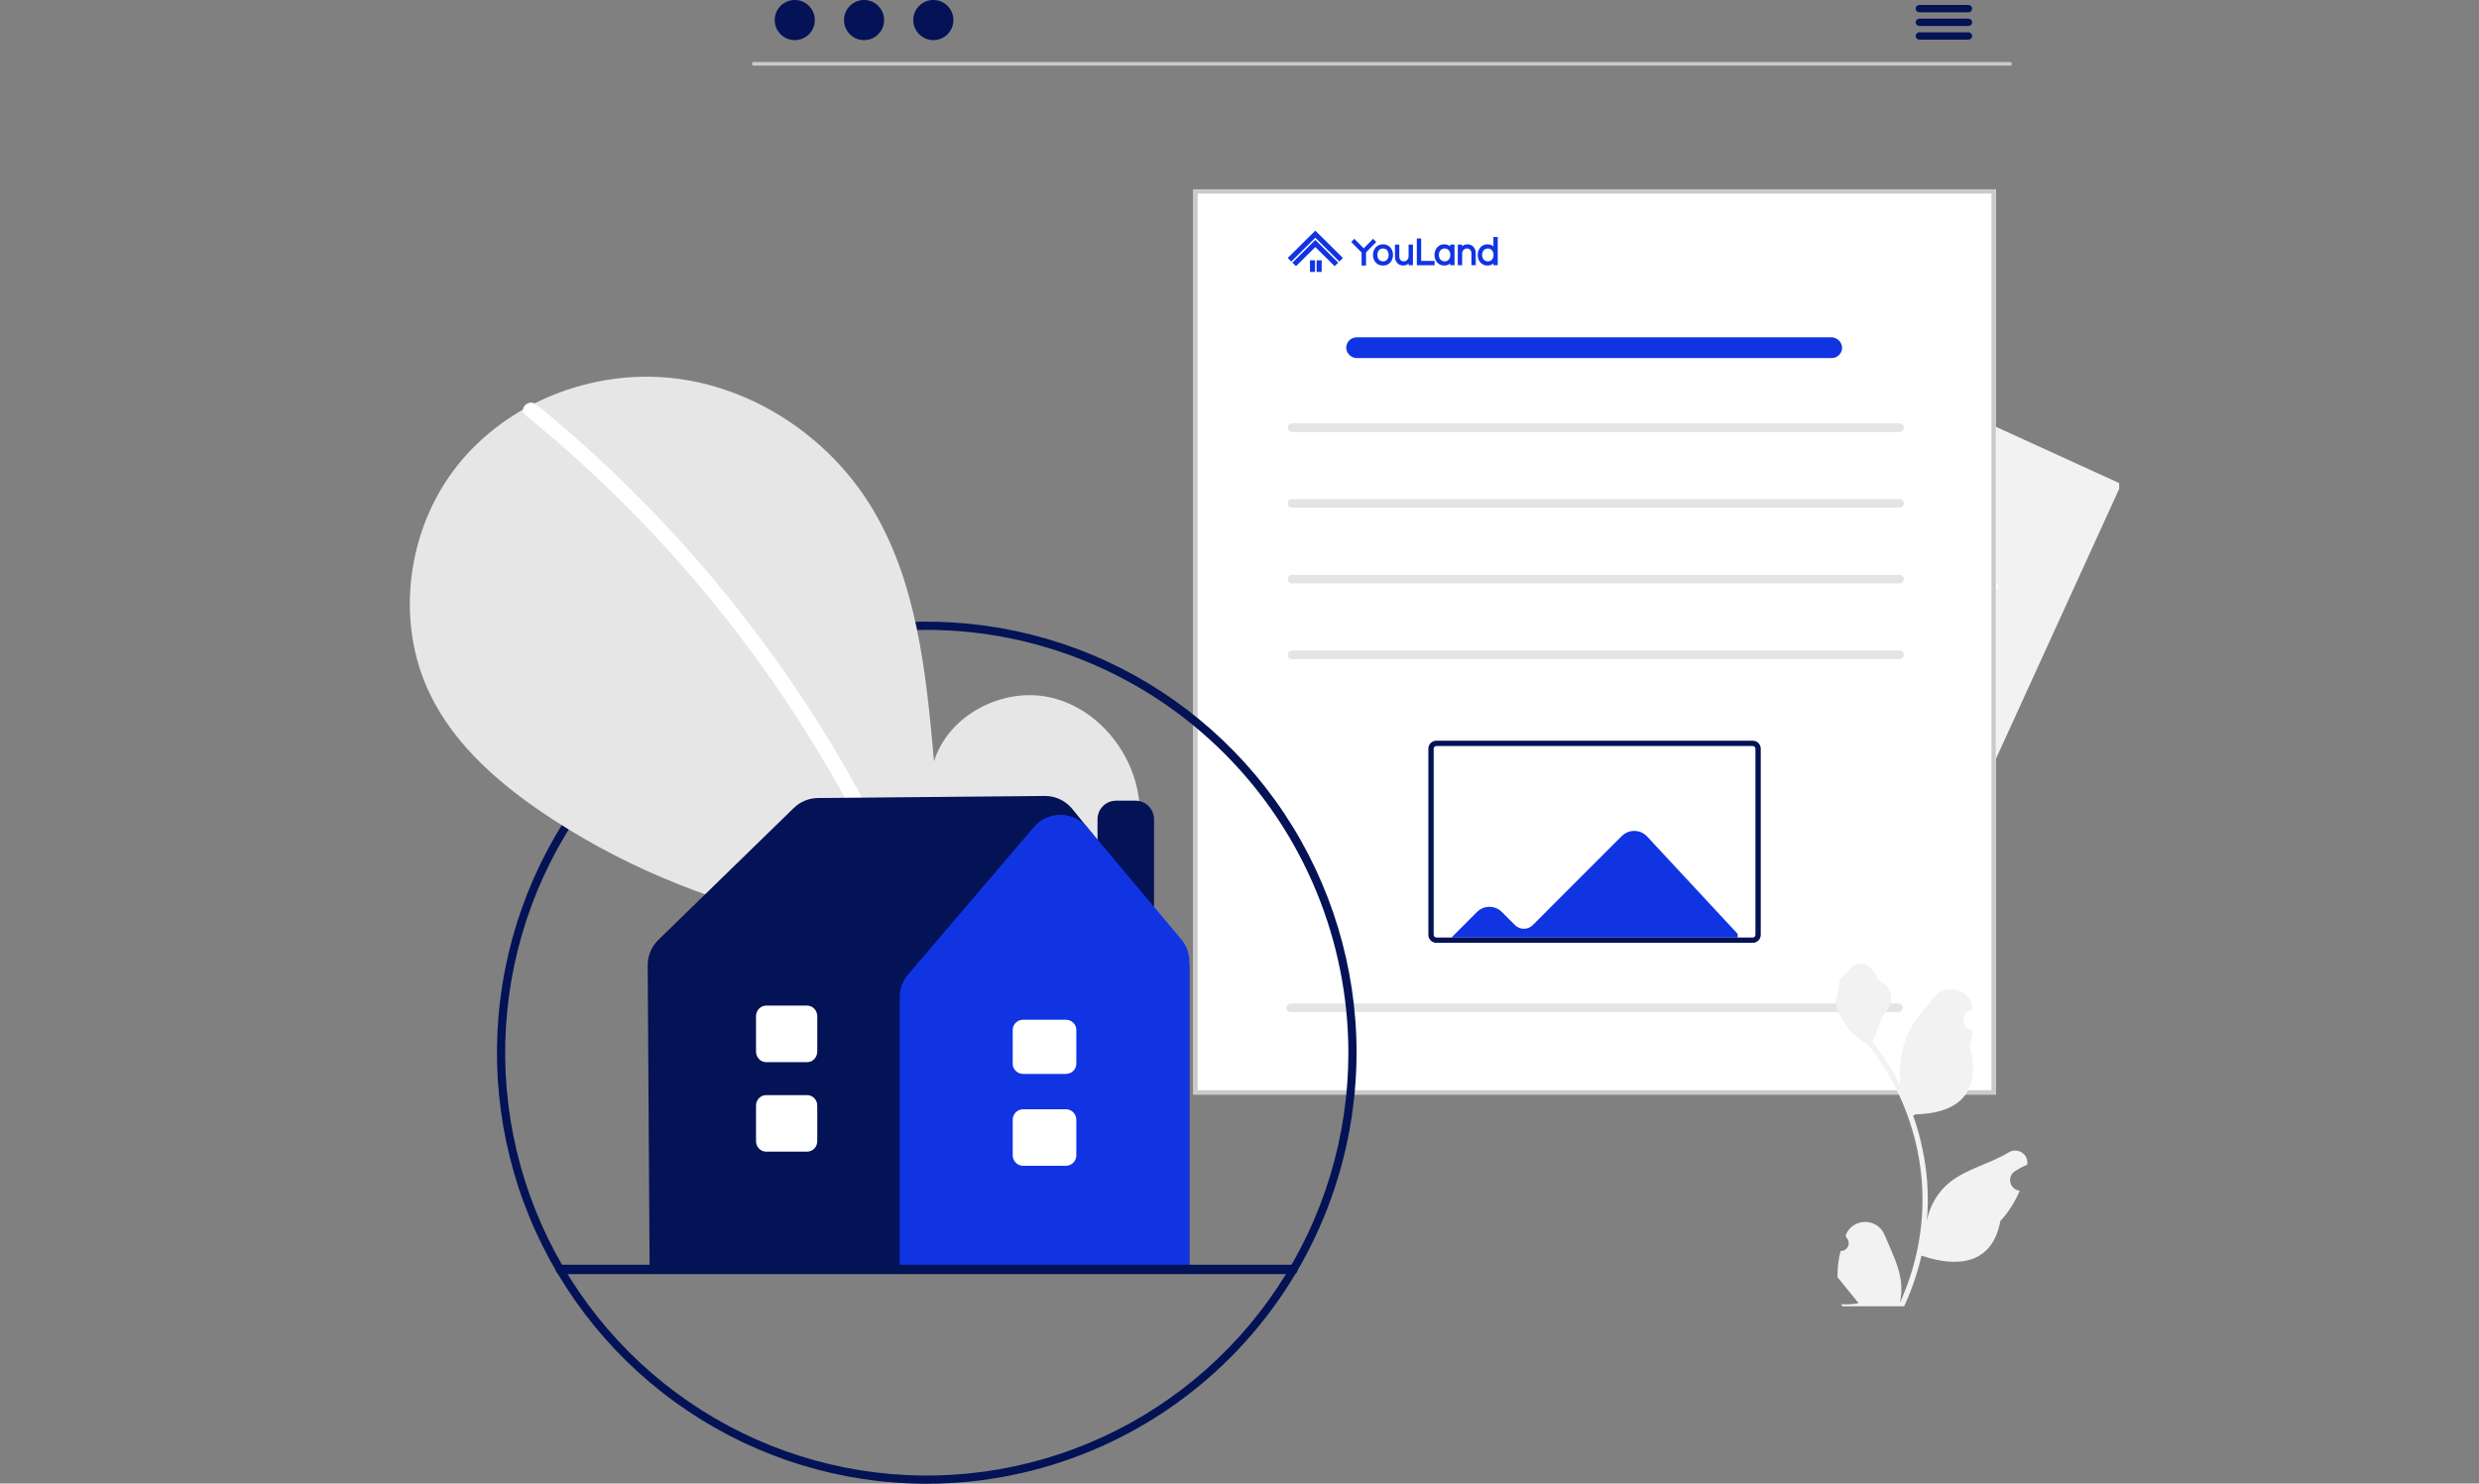 <svg width="720" height="431" viewBox="0 0 720 431" fill="none" xmlns="http://www.w3.org/2000/svg">
<rect x="0" y="0" width="720" height="431" fill="#808080" stroke="none"/>
<g clip-path="url(#clip0_3763_12874)">
<path d="M583.795 19.074H218.913C218.773 19.074 218.639 19.018 218.54 18.919C218.441 18.819 218.386 18.685 218.386 18.544C218.386 18.404 218.441 18.27 218.54 18.171C218.639 18.071 218.773 18.015 218.913 18.015H583.795C583.935 18.015 584.069 18.071 584.168 18.171C584.267 18.27 584.323 18.404 584.323 18.544C584.323 18.685 584.267 18.819 584.168 18.919C584.069 19.018 583.935 19.074 583.795 19.074Z" fill="#CACACA"/>
<path d="M230.833 11.656C234.05 11.656 236.658 9.047 236.658 5.828C236.658 2.609 234.05 0 230.833 0C227.616 0 225.008 2.609 225.008 5.828C225.008 9.047 227.616 11.656 230.833 11.656Z" fill="#041256"/>
<path d="M250.957 11.656C254.174 11.656 256.783 9.047 256.783 5.828C256.783 2.609 254.174 0 250.957 0C247.74 0 245.132 2.609 245.132 5.828C245.132 9.047 247.74 11.656 250.957 11.656Z" fill="#041256"/>
<path d="M271.081 11.656C274.298 11.656 276.907 9.047 276.907 5.828C276.907 2.609 274.298 0 271.081 0C267.864 0 265.256 2.609 265.256 5.828C265.256 9.047 267.864 11.656 271.081 11.656Z" fill="#041256"/>
<path d="M571.737 3.565H557.439C557.159 3.564 556.89 3.452 556.692 3.253C556.494 3.054 556.383 2.785 556.383 2.505C556.383 2.225 556.494 1.956 556.692 1.757C556.89 1.558 557.159 1.446 557.439 1.445H571.737C572.018 1.446 572.286 1.558 572.484 1.757C572.682 1.956 572.793 2.225 572.793 2.505C572.793 2.785 572.682 3.054 572.484 3.253C572.286 3.452 572.018 3.564 571.737 3.565Z" fill="#041256"/>
<path d="M571.737 7.538H557.439C557.159 7.537 556.89 7.425 556.692 7.227C556.494 7.028 556.383 6.759 556.383 6.479C556.383 6.198 556.494 5.929 556.692 5.731C556.89 5.532 557.159 5.42 557.439 5.419H571.737C572.018 5.42 572.286 5.532 572.484 5.731C572.682 5.929 572.793 6.198 572.793 6.479C572.793 6.759 572.682 7.028 572.484 7.227C572.286 7.425 572.018 7.537 571.737 7.538Z" fill="#041256"/>
<path d="M571.737 11.512H557.439C557.159 11.511 556.89 11.399 556.692 11.2C556.494 11.002 556.383 10.733 556.383 10.452C556.383 10.172 556.494 9.903 556.692 9.704C556.89 9.506 557.159 9.394 557.439 9.393H571.737C572.018 9.394 572.286 9.506 572.484 9.704C572.682 9.903 572.793 10.172 572.793 10.452C572.793 10.733 572.682 11.002 572.484 11.2C572.286 11.399 572.018 11.511 571.737 11.512Z" fill="#041256"/>
<path d="M535.865 316.52L380 245.332L460.257 69.447L616.122 140.636L535.865 316.52Z" fill="#F2F2F2"/>
<path d="M559.608 214.342L441.614 160.45C441.392 160.349 441.219 160.163 441.134 159.934C441.048 159.705 441.057 159.452 441.159 159.229C441.26 159.007 441.446 158.834 441.675 158.749C441.904 158.663 442.157 158.672 442.379 158.774L560.374 212.665C560.596 212.767 560.769 212.953 560.854 213.182C560.939 213.411 560.93 213.664 560.829 213.887C560.728 214.109 560.542 214.282 560.313 214.367C560.084 214.453 559.831 214.444 559.608 214.342Z" fill="white"/>
<path d="M566.17 199.962L448.176 146.071C448.066 146.02 447.967 145.949 447.884 145.86C447.802 145.772 447.737 145.668 447.695 145.554C447.653 145.441 447.633 145.32 447.638 145.199C447.642 145.078 447.67 144.96 447.72 144.849C447.77 144.739 447.842 144.64 447.93 144.558C448.019 144.475 448.123 144.411 448.236 144.369C448.35 144.326 448.47 144.307 448.591 144.311C448.712 144.315 448.831 144.344 448.941 144.394L566.935 198.286C567.045 198.336 567.144 198.407 567.226 198.496C567.309 198.584 567.373 198.688 567.415 198.802C567.458 198.915 567.477 199.036 567.473 199.157C567.469 199.278 567.441 199.397 567.39 199.507C567.34 199.617 567.269 199.716 567.18 199.798C567.092 199.881 566.988 199.945 566.874 199.987C566.761 200.03 566.64 200.049 566.52 200.045C566.399 200.041 566.28 200.013 566.17 199.962Z" fill="white"/>
<path d="M572.731 185.584L454.737 131.693C454.627 131.642 454.528 131.571 454.445 131.482C454.363 131.394 454.299 131.29 454.256 131.176C454.214 131.063 454.195 130.942 454.199 130.821C454.203 130.701 454.231 130.582 454.281 130.471C454.332 130.361 454.403 130.262 454.492 130.18C454.58 130.097 454.684 130.033 454.797 129.991C454.911 129.948 455.031 129.929 455.152 129.933C455.273 129.938 455.392 129.966 455.502 130.016L573.496 183.908C573.718 184.009 573.89 184.195 573.975 184.424C574.06 184.653 574.051 184.906 573.95 185.128C573.849 185.35 573.663 185.523 573.435 185.608C573.206 185.694 572.953 185.685 572.731 185.584Z" fill="white"/>
<path d="M579.292 171.203L461.298 117.312C461.188 117.261 461.089 117.19 461.007 117.101C460.924 117.013 460.86 116.909 460.818 116.796C460.775 116.682 460.756 116.562 460.76 116.441C460.764 116.32 460.793 116.201 460.843 116.091C460.893 115.981 460.964 115.881 461.053 115.799C461.141 115.716 461.245 115.652 461.359 115.61C461.472 115.568 461.593 115.548 461.714 115.552C461.834 115.557 461.953 115.585 462.063 115.635L580.057 169.527C580.168 169.577 580.267 169.648 580.349 169.737C580.431 169.826 580.496 169.93 580.538 170.043C580.58 170.156 580.6 170.277 580.596 170.398C580.591 170.519 580.563 170.638 580.513 170.748C580.463 170.858 580.391 170.957 580.303 171.04C580.214 171.122 580.11 171.186 579.997 171.229C579.884 171.271 579.763 171.29 579.642 171.286C579.521 171.282 579.402 171.254 579.292 171.203Z" fill="white"/>
<path d="M553.679 227.336L435.685 173.445C435.575 173.394 435.476 173.323 435.393 173.234C435.311 173.146 435.246 173.042 435.204 172.928C435.162 172.815 435.142 172.694 435.147 172.573C435.151 172.452 435.179 172.334 435.229 172.223C435.279 172.113 435.351 172.014 435.439 171.932C435.528 171.849 435.632 171.785 435.745 171.743C435.859 171.7 435.979 171.681 436.1 171.685C436.221 171.689 436.34 171.718 436.45 171.768L554.444 225.66C554.666 225.761 554.839 225.947 554.924 226.176C555.01 226.405 555.001 226.658 554.899 226.881C554.798 227.103 554.612 227.276 554.383 227.361C554.155 227.447 553.901 227.438 553.679 227.336Z" fill="white"/>
<path d="M573.382 150.112L481.214 108.016C480.695 107.792 480.277 107.386 480.038 106.874C479.799 106.362 479.757 105.78 479.919 105.239C480.018 104.944 480.178 104.674 480.388 104.446C480.598 104.217 480.854 104.036 481.138 103.912C481.423 103.789 481.73 103.727 482.041 103.73C482.351 103.733 482.657 103.801 482.939 103.93L575.08 146.013C575.608 146.238 576.034 146.65 576.277 147.17C576.519 147.691 576.561 148.282 576.393 148.832C576.291 149.122 576.129 149.388 575.919 149.612C575.708 149.837 575.453 150.015 575.17 150.135C574.887 150.256 574.581 150.316 574.274 150.312C573.966 150.308 573.662 150.24 573.382 150.112Z" fill="white"/>
<path d="M579.655 318H346.59V55H579.655V318Z" fill="white"/>
<path fill-rule="evenodd" clip-rule="evenodd" d="M383.868 79V75.626H382.394V79H383.868ZM381.94 79V75.626H380.465V79H381.94Z" fill="#1134E3"/>
<path fill-rule="evenodd" clip-rule="evenodd" d="M382.021 67L374 74.952L376.406 77.337L382.021 71.771L387.635 77.337L390.041 74.952L382.021 67ZM382.021 69.067L375.043 75.985L375.363 76.303L382.021 69.704L388.678 76.303L388.998 75.985L382.021 69.067Z" fill="#1134E3"/>
<path fill-rule="evenodd" clip-rule="evenodd" d="M400.133 76.734L400.134 76.735L400.135 76.736C400.579 77.012 401.097 77.145 401.679 77.145C402.267 77.145 402.786 77.012 403.224 76.735L403.225 76.734C403.663 76.454 404.001 76.076 404.235 75.604C404.469 75.134 404.584 74.619 404.584 74.062C404.584 73.498 404.469 72.982 404.235 72.519C404.001 72.047 403.663 71.673 403.224 71.4C402.786 71.115 402.268 70.978 401.679 70.978C401.096 70.978 400.578 71.116 400.134 71.399C399.695 71.672 399.357 72.047 399.123 72.519C398.888 72.982 398.774 73.498 398.774 74.062C398.774 74.619 398.889 75.134 399.122 75.604C399.357 76.076 399.695 76.454 400.133 76.734ZM402.57 75.684L402.569 75.684L402.568 75.685C402.339 75.846 402.047 75.933 401.679 75.933C401.319 75.933 401.026 75.846 400.788 75.684C400.542 75.516 400.357 75.295 400.23 75.016C400.1 74.724 400.034 74.406 400.034 74.062C400.034 73.709 400.101 73.392 400.229 73.108C400.356 72.829 400.542 72.608 400.788 72.44C401.026 72.277 401.319 72.191 401.679 72.191C402.047 72.191 402.339 72.278 402.568 72.438L402.569 72.439L402.57 72.44C402.816 72.608 403.001 72.829 403.128 73.108C403.257 73.392 403.323 73.709 403.323 74.062C403.323 74.406 403.258 74.724 403.128 75.016C403.001 75.295 402.816 75.516 402.57 75.684Z" fill="#1134E3"/>
<path d="M406.385 76.852L406.387 76.853L406.389 76.854C406.752 77.048 407.137 77.145 407.541 77.145C408.01 77.145 408.416 77.047 408.743 76.832C408.874 76.747 408.996 76.653 409.11 76.55V77.057H410.371V71.066H409.11V74.482C409.11 74.776 409.043 75.025 408.917 75.235L408.915 75.237L408.914 75.239C408.79 75.455 408.624 75.626 408.413 75.753C408.204 75.871 407.97 75.933 407.703 75.933C407.321 75.933 407.017 75.804 406.775 75.551C406.541 75.292 406.415 74.947 406.415 74.493V71.066H405.155V74.515C405.155 75.069 405.261 75.553 405.487 75.957L405.488 75.959L405.49 75.961C405.718 76.348 406.016 76.647 406.385 76.852Z" fill="#1134E3"/>
<path d="M411.503 69.275V77.057H416.665V75.8H412.764V69.275H411.503Z" fill="#1134E3"/>
<path fill-rule="evenodd" clip-rule="evenodd" d="M417.976 76.732L417.978 76.734L417.98 76.735C418.416 77.011 418.919 77.145 419.481 77.145C419.957 77.145 420.377 77.051 420.734 76.852C420.9 76.761 421.053 76.656 421.191 76.535V77.057H422.452V71.066H421.191V71.591C421.053 71.469 420.901 71.362 420.734 71.271C420.377 71.072 419.957 70.978 419.481 70.978C418.918 70.978 418.414 71.117 417.978 71.401C417.553 71.674 417.224 72.049 416.99 72.519C416.756 72.982 416.641 73.498 416.641 74.062C416.641 74.619 416.756 75.134 416.99 75.604C417.223 76.074 417.552 76.452 417.976 76.732ZM420.481 75.684L420.479 75.684L420.478 75.685C420.249 75.846 419.958 75.933 419.59 75.933C419.23 75.933 418.932 75.846 418.686 75.682C418.432 75.514 418.24 75.291 418.106 75.012C417.97 74.72 417.902 74.405 417.902 74.062C417.902 73.71 417.971 73.395 418.106 73.112C418.239 72.832 418.432 72.61 418.686 72.441C418.932 72.277 419.23 72.191 419.59 72.191C419.958 72.191 420.249 72.278 420.478 72.438L420.479 72.439L420.481 72.44C420.727 72.608 420.912 72.829 421.039 73.108C421.168 73.392 421.234 73.709 421.234 74.062C421.234 74.406 421.168 74.723 421.039 75.016C420.912 75.295 420.726 75.516 420.481 75.684Z" fill="#1134E3"/>
<path d="M424.664 71.066H423.403V77.057H424.664V73.641C424.664 73.345 424.728 73.096 424.849 72.885C424.981 72.661 425.151 72.491 425.359 72.372C425.568 72.252 425.804 72.191 426.071 72.191C426.461 72.191 426.763 72.323 426.997 72.582L426.998 72.583L426.999 72.584C427.233 72.835 427.359 73.175 427.359 73.63V77.057H428.619V73.608C428.619 73.055 428.509 72.573 428.275 72.175C428.055 71.781 427.759 71.481 427.388 71.282C427.031 71.079 426.644 70.978 426.233 70.978C425.764 70.978 425.358 71.076 425.031 71.291C424.9 71.377 424.778 71.471 424.664 71.573V71.066Z" fill="#1134E3"/>
<path fill-rule="evenodd" clip-rule="evenodd" d="M430.524 76.732L430.526 76.734L430.528 76.735C430.964 77.011 431.468 77.145 432.03 77.145C432.505 77.145 432.925 77.051 433.282 76.853C433.449 76.761 433.601 76.656 433.739 76.535V77.057H435V68.855H433.739V71.591C433.601 71.469 433.449 71.362 433.282 71.271C432.925 71.072 432.505 70.978 432.03 70.978C431.467 70.978 430.963 71.117 430.526 71.401C430.102 71.674 429.772 72.049 429.539 72.519C429.304 72.982 429.189 73.498 429.189 74.062C429.189 74.619 429.305 75.134 429.538 75.604C429.772 76.074 430.101 76.452 430.524 76.732ZM433.029 75.684L433.028 75.684L433.027 75.685C432.798 75.846 432.506 75.933 432.138 75.933C431.778 75.933 431.48 75.846 431.234 75.682C430.98 75.514 430.788 75.291 430.655 75.012C430.519 74.721 430.45 74.405 430.45 74.062C430.45 73.71 430.519 73.395 430.654 73.112C430.788 72.832 430.98 72.61 431.234 72.441C431.48 72.277 431.778 72.191 432.138 72.191C432.506 72.191 432.798 72.278 433.027 72.438L433.028 72.439L433.029 72.44C433.275 72.608 433.46 72.829 433.587 73.108C433.716 73.392 433.782 73.709 433.782 74.062C433.782 74.406 433.717 74.724 433.587 75.016C433.46 75.295 433.275 75.516 433.029 75.684Z" fill="#1134E3"/>
<path d="M392.442 70.3L393.351 69.377L396.079 72.147L398.806 69.377L399.715 70.3L396.749 73.312V77.145H395.463V73.368L392.442 70.3Z" fill="#1134E3"/>
<path d="M579.655 318H346.59V55H579.655V318ZM347.844 316.746H578.402V56.254H347.844L347.844 316.746Z" fill="#CACACA"/>
<path d="M551.69 191.507H375.253C375.088 191.507 374.926 191.475 374.774 191.412C374.621 191.349 374.483 191.256 374.367 191.14C374.251 191.024 374.158 190.885 374.095 190.733C374.032 190.581 374 190.418 374 190.254C374 190.089 374.032 189.926 374.095 189.774C374.158 189.622 374.251 189.484 374.367 189.367C374.483 189.251 374.621 189.158 374.774 189.095C374.926 189.032 375.088 189 375.253 189H551.69C552.022 189 552.341 189.132 552.576 189.367C552.811 189.602 552.943 189.921 552.943 190.254C552.943 190.586 552.811 190.905 552.576 191.14C552.341 191.375 552.022 191.507 551.69 191.507Z" fill="#E4E4E4"/>
<path d="M551.69 169.507H375.253C374.921 169.507 374.602 169.375 374.367 169.14C374.132 168.905 374 168.586 374 168.254C374 167.921 374.132 167.602 374.367 167.367C374.602 167.132 374.921 167 375.253 167H551.69C552.022 167 552.341 167.132 552.576 167.367C552.811 167.602 552.943 167.921 552.943 168.254C552.943 168.586 552.811 168.905 552.576 169.14C552.341 169.375 552.022 169.507 551.69 169.507Z" fill="#E4E4E4"/>
<path d="M551.69 147.507H375.253C375.088 147.507 374.926 147.475 374.774 147.412C374.621 147.349 374.483 147.256 374.367 147.14C374.251 147.024 374.158 146.885 374.095 146.733C374.032 146.581 374 146.418 374 146.254C374 146.089 374.032 145.926 374.095 145.774C374.158 145.622 374.251 145.484 374.367 145.367C374.483 145.251 374.621 145.158 374.774 145.095C374.926 145.032 375.088 145 375.253 145H551.69C552.022 145 552.341 145.132 552.576 145.367C552.811 145.602 552.943 145.921 552.943 146.254C552.943 146.586 552.811 146.905 552.576 147.14C552.341 147.375 552.022 147.507 551.69 147.507Z" fill="#E4E4E4"/>
<path d="M551.69 125.507H375.253C374.921 125.507 374.602 125.375 374.367 125.14C374.132 124.905 374 124.586 374 124.254C374 123.921 374.132 123.602 374.367 123.367C374.602 123.132 374.921 123 375.253 123H551.69C552.022 123 552.341 123.132 552.576 123.367C552.811 123.602 552.943 123.921 552.943 124.254C552.943 124.586 552.811 124.905 552.576 125.14C552.341 125.375 552.022 125.507 551.69 125.507Z" fill="#E4E4E4"/>
<path d="M551.341 294.038H374.905C374.572 294.038 374.254 293.906 374.019 293.671C373.784 293.436 373.652 293.117 373.652 292.785C373.652 292.452 373.784 292.134 374.019 291.898C374.254 291.663 374.572 291.531 374.905 291.531H551.341C551.673 291.531 551.992 291.663 552.227 291.898C552.462 292.134 552.594 292.452 552.594 292.785C552.594 293.117 552.462 293.436 552.227 293.671C551.992 293.906 551.673 294.038 551.341 294.038Z" fill="#E4E4E4"/>
<path d="M509.076 273.914H417.17C416.555 273.913 415.966 273.668 415.532 273.234C415.098 272.799 414.853 272.21 414.853 271.595V217.507C414.853 216.893 415.098 216.304 415.532 215.869C415.966 215.435 416.555 215.19 417.17 215.189H509.076C509.69 215.19 510.279 215.435 510.714 215.869C511.148 216.304 511.392 216.893 511.393 217.507V271.595C511.392 272.21 511.148 272.799 510.714 273.234C510.279 273.668 509.69 273.913 509.076 273.914Z" fill="white"/>
<path d="M478.384 243.015C477.916 242.514 477.352 242.112 476.726 241.833C476.1 241.555 475.424 241.405 474.739 241.392C474.054 241.38 473.373 241.506 472.738 241.762C472.102 242.018 471.524 242.4 471.039 242.884L445.174 268.761C444.491 269.443 443.565 269.827 442.6 269.828C441.635 269.83 440.708 269.449 440.023 268.769L436.192 264.944C435.718 264.47 435.156 264.094 434.537 263.837C433.918 263.581 433.255 263.449 432.585 263.449C431.915 263.449 431.252 263.581 430.633 263.837C430.014 264.094 429.452 264.47 428.978 264.944L421.564 272.369H504.681V271.311L478.384 243.015Z" fill="#1134E3"/>
<path d="M509.076 273.914H417.17C416.555 273.913 415.966 273.668 415.532 273.234C415.098 272.799 414.853 272.21 414.853 271.595V217.507C414.853 216.893 415.098 216.304 415.532 215.869C415.966 215.435 416.555 215.19 417.17 215.189H509.076C509.69 215.19 510.279 215.435 510.714 215.869C511.148 216.304 511.392 216.893 511.393 217.507V271.595C511.392 272.21 511.148 272.799 510.714 273.234C510.279 273.668 509.69 273.913 509.076 273.914ZM417.17 216.735C416.965 216.735 416.769 216.817 416.624 216.961C416.479 217.106 416.398 217.303 416.397 217.508V271.595C416.398 271.8 416.479 271.997 416.624 272.142C416.769 272.286 416.965 272.368 417.17 272.368H509.076C509.281 272.368 509.477 272.286 509.622 272.142C509.767 271.997 509.848 271.8 509.849 271.595V217.507C509.848 217.303 509.767 217.106 509.622 216.961C509.477 216.817 509.281 216.735 509.076 216.735L417.17 216.735Z" fill="#041256"/>
<path d="M532.006 104.032H394.187C393.419 104.049 392.671 103.783 392.087 103.284C391.502 102.785 391.121 102.089 391.016 101.328C390.973 100.908 391.018 100.483 391.149 100.082C391.28 99.68 391.493 99.311 391.776 98.997C392.059 98.684 392.404 98.433 392.79 98.261C393.175 98.09 393.593 98.001 394.015 98.001H531.792C532.572 97.981 533.333 98.25 533.926 98.757C534.52 99.263 534.906 99.972 535.008 100.746C535.046 101.164 534.996 101.584 534.862 101.981C534.728 102.378 534.513 102.742 534.231 103.051C533.948 103.36 533.605 103.607 533.222 103.776C532.839 103.945 532.425 104.032 532.006 104.032Z" fill="#1134E3"/>
<path d="M269.169 431.07C244.48 431.07 220.346 423.725 199.817 409.964C179.289 396.204 163.289 376.645 153.841 353.762C144.393 330.879 141.921 305.7 146.737 281.407C151.554 257.115 163.443 234.801 180.901 217.287C198.359 199.773 220.601 187.846 244.816 183.014C269.031 178.182 294.13 180.662 316.94 190.14C339.75 199.619 359.246 215.67 372.962 236.264C386.679 256.858 394 281.07 394 305.838C393.963 339.04 380.799 370.871 357.397 394.349C333.994 417.826 302.265 431.032 269.169 431.07ZM269.169 182.993C244.951 182.993 221.276 190.198 201.138 203.696C181.001 217.195 165.306 236.38 156.038 258.828C146.77 281.275 144.345 305.975 149.069 329.804C153.794 353.634 165.457 375.523 182.582 392.703C199.708 409.884 221.527 421.584 245.28 426.324C269.034 431.064 293.655 428.631 316.03 419.333C338.405 410.035 357.53 394.29 370.985 374.088C384.441 353.886 391.622 330.135 391.622 305.838C391.586 273.269 378.673 242.044 355.716 219.014C332.76 195.984 301.635 183.03 269.169 182.993Z" fill="#041256"/>
<path d="M315.277 269.454C325.997 260.409 332.509 246.121 330.801 232.212C329.093 218.303 318.517 205.516 304.798 202.562C291.079 199.608 275.44 207.785 271.273 221.166C268.979 195.367 266.337 168.487 252.6 146.517C240.161 126.623 218.618 112.389 195.269 109.842C171.921 107.296 147.338 116.914 132.776 135.315C118.214 153.716 114.649 180.467 124.848 201.593C132.36 217.156 146.202 228.738 160.704 238.16C206.972 268.222 264.367 278.378 318.979 270.353L315.277 269.454Z" fill="#E6E6E6"/>
<path d="M155.727 117.496C175.001 133.165 192.682 150.69 208.515 169.818C233.295 199.649 253.347 233.096 267.972 268.992C269.043 271.611 264.783 272.751 263.724 270.161C239.794 211.822 201.592 160.402 152.612 120.605C150.412 118.818 153.546 115.723 155.727 117.496Z" fill="white"/>
<path d="M335.176 286.678H318.76V238.009C318.761 236.579 319.328 235.208 320.336 234.197C321.343 233.186 322.709 232.618 324.134 232.616H329.801C331.226 232.618 332.592 233.186 333.6 234.197C334.607 235.208 335.174 236.579 335.176 238.009V286.678Z" fill="#041256"/>
<path d="M345.436 368.796H188.678L188.115 280.424C188.109 279.059 188.377 277.707 188.904 276.447C189.43 275.188 190.205 274.047 191.18 273.092L230.559 234.727C232.427 232.9 234.93 231.869 237.543 231.85L303.451 231.247C304.945 231.238 306.423 231.557 307.781 232.182C309.139 232.807 310.342 233.722 311.307 234.864L311.313 234.871L342.617 273.271C344.438 275.509 345.433 278.305 345.436 281.19L345.436 368.796Z" fill="#041256"/>
<path d="M345.436 368.796H261.303V289.711C261.304 287.302 262.163 284.971 263.726 283.138L300.28 240.278C301.23 239.162 302.411 238.266 303.742 237.652C305.073 237.038 306.521 236.72 307.986 236.722H308.025C309.497 236.726 310.95 237.052 312.283 237.676C313.616 238.3 314.796 239.208 315.742 240.336L343.063 272.863C344.594 274.689 345.435 276.995 345.436 279.379V368.796Z" fill="#1134E3"/>
<path d="M309.569 338.686H297.17C296.366 338.685 295.594 338.366 295.025 337.799C294.456 337.231 294.136 336.462 294.135 335.659V325.29C294.136 324.487 294.456 323.718 295.025 323.15C295.594 322.583 296.366 322.264 297.17 322.263H309.569C310.374 322.264 311.145 322.583 311.714 323.15C312.283 323.718 312.603 324.487 312.604 325.29V335.659C312.603 336.462 312.283 337.231 311.714 337.799C311.145 338.366 310.374 338.685 309.569 338.686Z" fill="white"/>
<path d="M309.569 311.997H297.17C296.366 311.996 295.594 311.686 295.025 311.134C294.456 310.582 294.136 309.834 294.135 309.053V299.202C294.136 298.421 294.456 297.673 295.025 297.121C295.594 296.569 296.366 296.259 297.17 296.258H309.569C310.374 296.259 311.145 296.569 311.714 297.121C312.283 297.673 312.603 298.421 312.604 299.202V309.053C312.603 309.834 312.283 310.582 311.714 311.134C311.145 311.686 310.374 311.996 309.569 311.997Z" fill="white"/>
<path d="M234.441 334.581H222.501C221.727 334.58 220.984 334.261 220.436 333.693C219.888 333.126 219.58 332.356 219.579 331.554V321.184C219.58 320.382 219.888 319.612 220.436 319.045C220.984 318.477 221.727 318.158 222.501 318.157H234.441C235.216 318.158 235.959 318.477 236.506 319.045C237.054 319.612 237.362 320.382 237.363 321.184V331.554C237.362 332.356 237.054 333.126 236.506 333.693C235.959 334.261 235.216 334.58 234.441 334.581Z" fill="white"/>
<path d="M234.441 308.576H222.501C221.727 308.575 220.984 308.251 220.436 307.675C219.888 307.099 219.58 306.318 219.579 305.504V295.225C219.58 294.41 219.888 293.629 220.436 293.053C220.984 292.477 221.727 292.153 222.501 292.152H234.441C235.216 292.153 235.959 292.477 236.506 293.053C237.054 293.629 237.362 294.41 237.363 295.225V305.504C237.362 306.318 237.054 307.099 236.506 307.675C235.959 308.251 235.216 308.575 234.441 308.576Z" fill="white"/>
<path d="M375.708 370.166H162.631C162.315 370.166 162.012 370.022 161.788 369.765C161.564 369.508 161.439 369.16 161.439 368.797C161.439 368.434 161.564 368.086 161.788 367.83C162.012 367.573 162.315 367.429 162.631 367.429H375.708C376.024 367.429 376.327 367.573 376.551 367.83C376.774 368.086 376.9 368.434 376.9 368.797C376.9 369.16 376.774 369.508 376.551 369.765C376.327 370.022 376.024 370.166 375.708 370.166Z" fill="#041256"/>
<path d="M534.564 363.424C536.63 363.553 537.771 360.987 536.208 359.491L536.053 358.872C536.073 358.823 536.094 358.773 536.115 358.724C538.204 353.742 545.285 353.777 547.356 358.766C549.195 363.194 551.535 367.63 552.112 372.312C552.37 374.379 552.254 376.484 551.795 378.512C556.103 369.102 558.37 358.826 558.37 348.492C558.37 345.895 558.228 343.298 557.938 340.709C557.699 338.59 557.369 336.484 556.943 334.398C554.637 323.121 549.644 312.38 542.443 303.409C538.981 301.516 536.094 298.558 534.35 295.012C533.723 293.733 533.233 292.357 533 290.956C533.394 291.008 534.486 285.007 534.188 284.639C534.737 283.806 535.72 283.392 536.32 282.579C539.302 278.535 543.411 279.241 545.556 284.736C550.138 287.049 550.183 290.884 547.371 294.573C545.582 296.92 545.336 300.095 543.767 302.608C543.928 302.814 544.096 303.015 544.258 303.221C547.219 307.019 549.78 311.101 551.939 315.39C551.329 310.624 552.23 304.882 553.765 301.18C555.514 296.963 558.79 293.411 561.676 289.765C565.142 285.386 572.249 287.297 572.86 292.849C572.866 292.902 572.871 292.956 572.877 293.01C572.448 293.252 572.029 293.508 571.618 293.78C569.279 295.327 570.087 298.954 572.859 299.381L572.922 299.391C572.767 300.935 572.502 302.466 572.115 303.971C575.817 318.286 567.825 323.5 556.413 323.735C556.162 323.864 555.916 323.993 555.664 324.116C556.82 327.371 557.744 330.71 558.429 334.095C559.042 337.085 559.469 340.108 559.707 343.144C560.005 346.974 559.979 350.823 559.656 354.647L559.675 354.511C560.495 350.3 562.782 346.366 566.102 343.641C571.047 339.578 578.035 338.082 583.37 334.817C585.938 333.245 589.229 335.276 588.781 338.254L588.759 338.396C587.965 338.719 587.19 339.094 586.441 339.514C586.012 339.755 585.592 340.012 585.182 340.284C582.843 341.831 583.651 345.457 586.423 345.885L586.486 345.895C586.531 345.901 586.57 345.908 586.615 345.914C585.252 349.15 583.353 352.154 580.977 354.744C578.662 367.241 568.72 368.426 558.086 364.787H558.08C556.917 369.851 555.219 374.798 553.035 379.513H535.015C534.951 379.313 534.892 379.106 534.834 378.906C536.501 379.01 538.18 378.913 539.821 378.609C538.484 376.969 537.147 375.315 535.81 373.675C535.777 373.642 535.751 373.61 535.726 373.578C535.047 372.738 534.363 371.905 533.685 371.065L533.684 371.064C533.642 368.487 533.951 365.917 534.564 363.424Z" fill="#F2F2F2"/>
</g>
<defs>
<clipPath id="clip0_3763_12874">
<rect width="511" height="431" fill="white" transform="translate(104.5)"/>
</clipPath>
</defs>
</svg>
